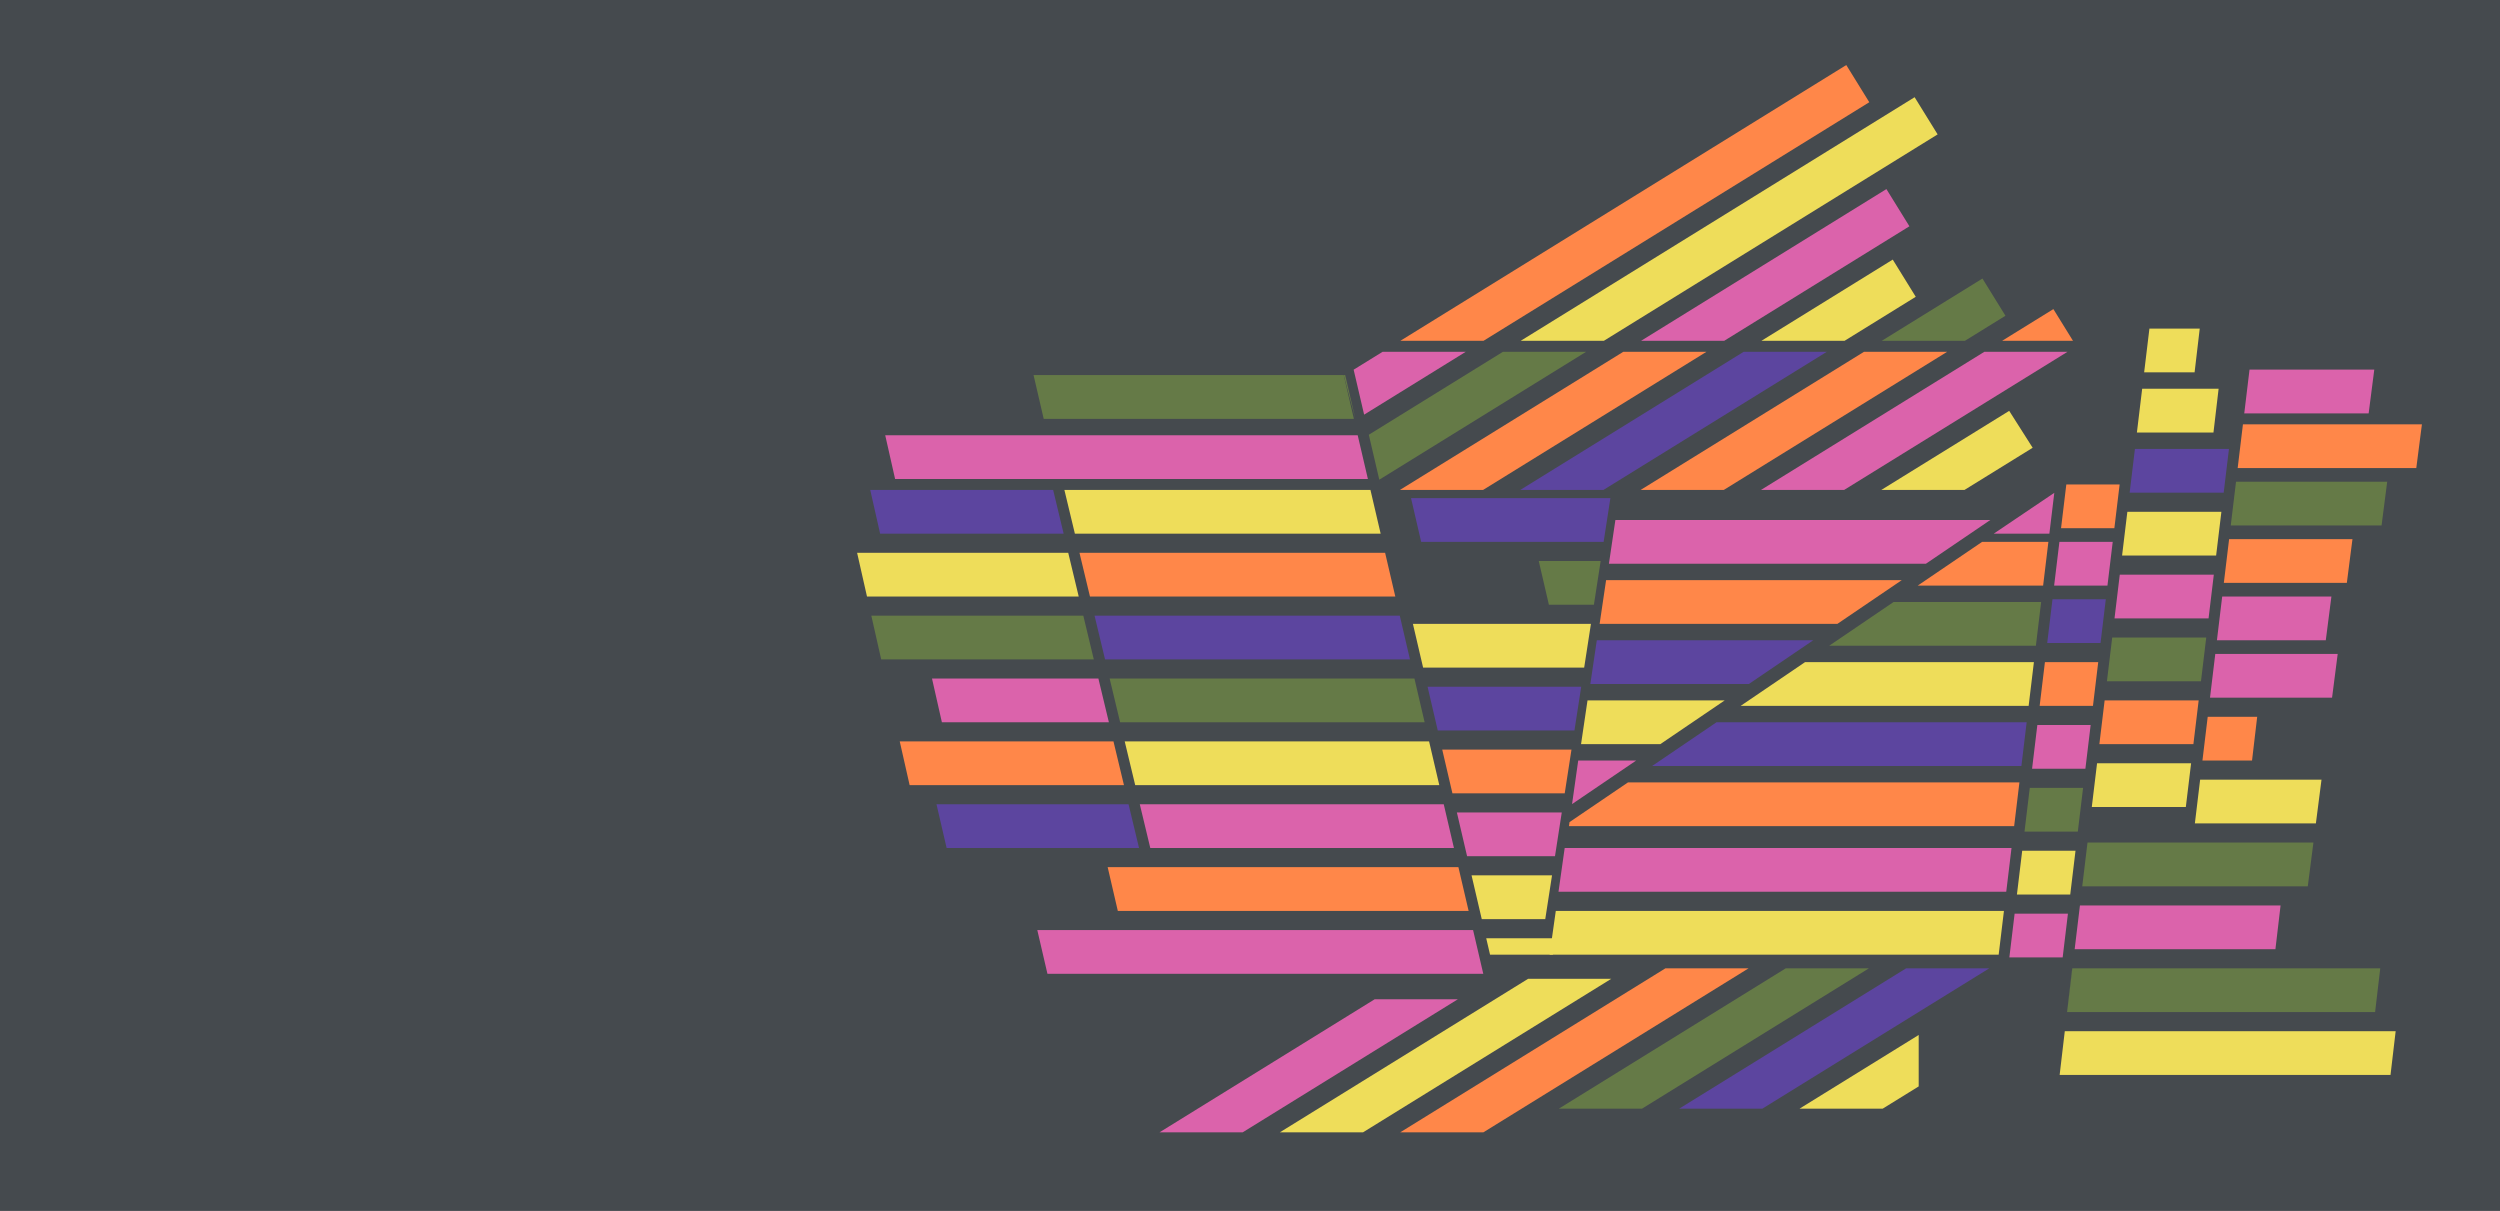 <?xml version="1.0" encoding="utf-8"?>
<!-- Generator: Adobe Illustrator 16.0.0, SVG Export Plug-In . SVG Version: 6.00 Build 0)  -->
<!DOCTYPE svg PUBLIC "-//W3C//DTD SVG 1.1//EN" "http://www.w3.org/Graphics/SVG/1.1/DTD/svg11.dtd">
<svg version="1.1" id="Layer_1" xmlns="http://www.w3.org/2000/svg" xmlns:xlink="http://www.w3.org/1999/xlink" x="0px" y="0px"
	 width="914.51px" height="442.959px" viewBox="0 0 914.51 442.959" enable-background="new 0 0 914.51 442.959"
	 xml:space="preserve">
<g>
	<rect fill="#454A4E" width="914.51" height="442.959"/>
	<g>
		<polygon fill="#5C459F" points="516.156,182.212 519.867,198.212 586.613,198.212 589.089,182.212 		"/>
		<polygon fill="#657A47" points="378.08,137.212 381.791,153.212 495.252,153.212 491.521,137.212 		"/>
		<polygon fill="#657A47" points="495.791,153.212 492.08,137.212 491.521,137.212 		"/>
		<polygon fill="#EEDD5A" points="505.045,195.212 501.314,179.212 389.357,179.212 393.196,195.212 		"/>
		<polygon fill="#FF8749" points="510.409,218.212 506.678,202.212 394.875,202.212 398.713,218.212 		"/>
		<polygon fill="#657A47" points="562.881,205.212 566.592,221.212 583.055,221.212 585.53,205.212 		"/>
		<polygon fill="#5C459F" points="515.771,241.212 512.041,225.212 400.392,225.212 404.23,241.212 		"/>
		<polygon fill="#EEDD5A" points="581.972,228.212 516.848,228.212 520.579,244.212 579.496,244.212 		"/>
		<polygon fill="#657A47" points="521.135,264.212 517.404,248.212 405.909,248.212 409.748,264.212 		"/>
		<polygon fill="#5C459F" points="578.413,251.212 522.211,251.212 525.941,267.212 575.938,267.212 		"/>
		<polygon fill="#EEDD5A" points="526.498,287.212 522.767,271.212 411.427,271.212 415.265,287.212 		"/>
		<polygon fill="#FF8749" points="574.854,274.212 527.574,274.212 531.305,290.212 572.379,290.212 		"/>
		<polygon fill="#DB63AB" points="531.861,310.212 528.13,294.212 416.944,294.212 420.782,310.212 		"/>
		<polygon fill="#DB63AB" points="571.296,297.212 532.937,297.212 536.668,313.212 568.82,313.212 		"/>
		<polygon fill="#FF8749" points="405.189,317.212 408.9,333.212 537.224,333.212 533.493,317.212 		"/>
		<polygon fill="#EEDD5A" points="567.737,320.212 538.3,320.212 542.031,336.212 565.262,336.212 		"/>
		<polygon fill="#DB63AB" points="590.916,190.212 588.551,206.212 704.514,206.212 728.07,190.212 		"/>
		<polygon fill="#DB63AB" points="496.651,159.212 323.813,159.212 327.43,175.212 500.382,175.212 		"/>
		<polygon fill="#DB63AB" points="729.321,195.212 749.671,195.212 751.469,180.278 		"/>
		<polygon fill="#FF8749" points="587.517,212.212 585.152,228.212 672.124,228.212 695.68,212.212 		"/>
		<polygon fill="#657A47" points="692.68,220.212 669.124,236.212 744.732,236.212 746.659,220.212 		"/>
		<polygon fill="#5C459F" points="584.117,234.212 581.752,250.212 639.733,250.212 663.29,234.212 		"/>
		<polygon fill="#EEDD5A" points="660.29,242.212 636.733,258.212 742.083,258.212 744.01,242.212 		"/>
		<polygon fill="#5C459F" points="627.899,264.212 604.343,280.212 739.433,280.212 741.359,264.212 		"/>
		<polygon fill="#EEDD5A" points="580.718,256.212 578.353,272.212 607.343,272.212 630.899,256.212 		"/>
		<polygon fill="#DB63AB" points="577.318,278.212 575.066,294.135 598.51,278.212 		"/>
		<polygon fill="#FF8749" points="595.51,286.212 574.133,300.731 573.924,302.212 736.783,302.212 738.71,286.212 		"/>
		<polygon fill="#DB63AB" points="572.368,310.212 570.104,326.212 733.892,326.212 735.819,310.212 		"/>
		<polygon fill="#EEDD5A" points="569.115,333.212 566.852,349.212 731.122,349.212 733.049,333.212 		"/>
		<polygon fill="#FF8749" points="773.442,193.212 775.369,177.212 755.868,177.212 753.941,193.212 		"/>
		<polygon fill="#DB63AB" points="770.913,214.212 772.84,198.212 753.339,198.212 751.411,214.212 		"/>
		<polygon fill="#5C459F" points="768.383,235.212 770.311,219.212 750.809,219.212 748.882,235.212 		"/>
		<polygon fill="#FF8749" points="765.613,258.212 767.54,242.212 748.039,242.212 746.111,258.212 		"/>
		<polygon fill="#DB63AB" points="762.843,281.212 764.77,265.212 745.269,265.212 743.341,281.212 		"/>
		<polygon fill="#657A47" points="760.072,304.212 762,288.212 742.498,288.212 740.571,304.212 		"/>
		<polygon fill="#EEDD5A" points="757.302,327.212 759.229,311.212 739.728,311.212 737.801,327.212 		"/>
		<polygon fill="#DB63AB" points="754.532,350.212 756.459,334.212 736.958,334.212 735.03,350.212 		"/>
		<polygon fill="#DB63AB" points="379.444,340.212 383.155,356.212 542.587,356.212 538.856,340.212 		"/>
		<polygon fill="#5C459F" points="385.244,179.212 318.334,179.212 321.95,195.212 389.083,195.212 		"/>
		<polygon fill="#EEDD5A" points="390.762,202.212 313.532,202.212 317.149,218.212 394.6,218.212 		"/>
		<polygon fill="#657A47" points="396.279,225.212 318.731,225.212 322.348,241.212 400.117,241.212 		"/>
		<polygon fill="#DB63AB" points="401.796,248.212 340.93,248.212 344.547,264.212 405.634,264.212 		"/>
		<polygon fill="#FF8749" points="407.313,271.212 329.129,271.212 332.746,287.212 411.151,287.212 		"/>
		<polygon fill="#5C459F" points="412.831,294.212 342.573,294.212 346.284,310.212 416.669,310.212 		"/>
		<polygon fill="#EEDD5A" points="809.694,158.212 811.578,142.212 783.614,142.212 781.687,158.212 		"/>
		<polygon fill="#EEDD5A" points="802.79,136.212 804.673,120.212 786.264,120.212 784.336,136.212 		"/>
		<polygon fill="#5C459F" points="780.964,164.212 779.037,180.212 813.436,180.212 815.363,164.212 		"/>
		<polygon fill="#EEDD5A" points="778.193,187.212 776.267,203.212 810.666,203.212 812.593,187.212 		"/>
		<polygon fill="#DB63AB" points="775.423,210.212 773.496,226.212 807.896,226.212 809.822,210.212 		"/>
		<polygon fill="#657A47" points="772.653,233.212 770.726,249.212 805.125,249.212 807.052,233.212 		"/>
		<polygon fill="#FF8749" points="769.883,256.212 767.955,272.212 802.354,272.212 804.282,256.212 		"/>
		<polygon fill="#EEDD5A" points="767.112,279.212 765.185,295.212 799.584,295.212 801.512,279.212 		"/>
		<polygon fill="#DB63AB" points="834.243,331.212 760.849,331.212 758.922,347.212 832.36,347.212 		"/>
		<polygon fill="#EEDD5A" points="755.31,377.212 753.426,393.212 874.459,393.212 876.343,377.212 		"/>
		<polygon fill="#657A47" points="870.706,354.212 758.079,354.212 756.151,370.212 868.822,370.212 		"/>
		<polygon fill="#657A47" points="758.018,354.212 756.134,370.212 756.151,370.212 758.079,354.212 		"/>
		<polygon fill="#FF8749" points="820.477,155.212 818.549,171.212 883.89,171.212 885.949,155.212 		"/>
		<polygon fill="#DB63AB" points="822.885,135.212 820.958,151.212 866.463,151.212 868.522,135.212 		"/>
		<polygon fill="#657A47" points="817.947,176.212 816.02,192.212 871.187,192.212 873.246,176.212 		"/>
		<polygon fill="#FF8749" points="815.417,197.212 813.49,213.212 858.484,213.212 860.543,197.212 		"/>
		<polygon fill="#DB63AB" points="812.888,218.212 810.961,234.212 850.781,234.212 852.84,218.212 		"/>
		<polygon fill="#DB63AB" points="810.358,239.212 808.432,255.212 853.078,255.212 855.138,239.212 		"/>
		<polygon fill="#FF8749" points="805.661,278.212 823.803,278.212 825.687,262.212 807.588,262.212 		"/>
		<polygon fill="#EEDD5A" points="804.818,285.212 802.891,301.212 847.158,301.212 849.217,285.212 		"/>
		<polygon fill="#EEDD5A" points="568.929,343.212 543.663,343.212 545.062,349.212 568.042,349.212 		"/>
		<polygon fill="#FF8749" points="725.07,198.212 701.514,214.212 747.382,214.212 749.31,198.212 		"/>
		<polygon fill="#EEDD5A" points="708.793,49.162 700.376,35.556 556.267,124.678 586.686,124.678 		"/>
		<polygon fill="#657A47" points="500.716,159.032 504.55,175.473 580.218,128.678 549.799,128.678 		"/>
		<polygon fill="#FF8749" points="512.111,179.212 542.53,179.212 624.243,128.678 593.824,128.678 		"/>
		<polygon fill="#DB63AB" points="698.471,82.773 690.055,69.165 600.292,124.678 630.711,124.678 		"/>
		<polygon fill="#EEDD5A" points="700.79,108.565 692.375,94.957 644.317,124.678 674.736,124.678 		"/>
		<polygon fill="#5C459F" points="556.136,179.212 586.555,179.212 668.268,128.678 637.849,128.678 		"/>
		<polygon fill="#657A47" points="733.603,115.499 725.187,101.891 688.34,124.678 718.761,124.678 		"/>
		<polygon fill="#FF8749" points="600.159,179.212 630.58,179.212 712.293,128.678 681.873,128.678 		"/>
		<polygon fill="#FF8749" points="751.135,113.069 732.365,124.678 758.314,124.678 		"/>
		<polygon fill="#DB63AB" points="644.184,179.212 674.603,179.212 756.317,128.678 725.897,128.678 		"/>
		<polygon fill="#EEDD5A" points="734.974,150.291 688.208,179.212 718.628,179.212 743.558,163.795 		"/>
		<polygon fill="#DB63AB" points="495.168,135.237 499.002,151.679 536.194,128.678 505.775,128.678 		"/>
		<polygon fill="#DB63AB" points="502.848,365.545 424.154,414.212 454.574,414.212 533.268,365.545 		"/>
		<polygon fill="#EEDD5A" points="559,358.045 468.178,414.212 498.599,414.212 589.42,358.045 		"/>
		<polygon fill="#FF8749" points="609.196,354.229 512.204,414.212 542.623,414.212 639.615,354.229 		"/>
		<polygon fill="#657A47" points="683.641,354.229 653.221,354.229 570.243,405.545 600.662,405.545 		"/>
		<polygon fill="#5C459F" points="697.245,354.229 614.268,405.545 644.688,405.545 727.666,354.229 		"/>
		<polygon fill="#EEDD5A" points="658.291,405.545 688.711,405.545 701.867,397.408 701.867,378.596 		"/>
		<polygon fill="#FF8749" points="683.793,37.397 675.378,23.789 512.243,124.678 542.662,124.678 		"/>
		<polygon fill="#657A47" points="763.619,308.212 761.692,324.212 844.198,324.212 846.257,308.212 		"/>
	</g>
</g>
</svg>
